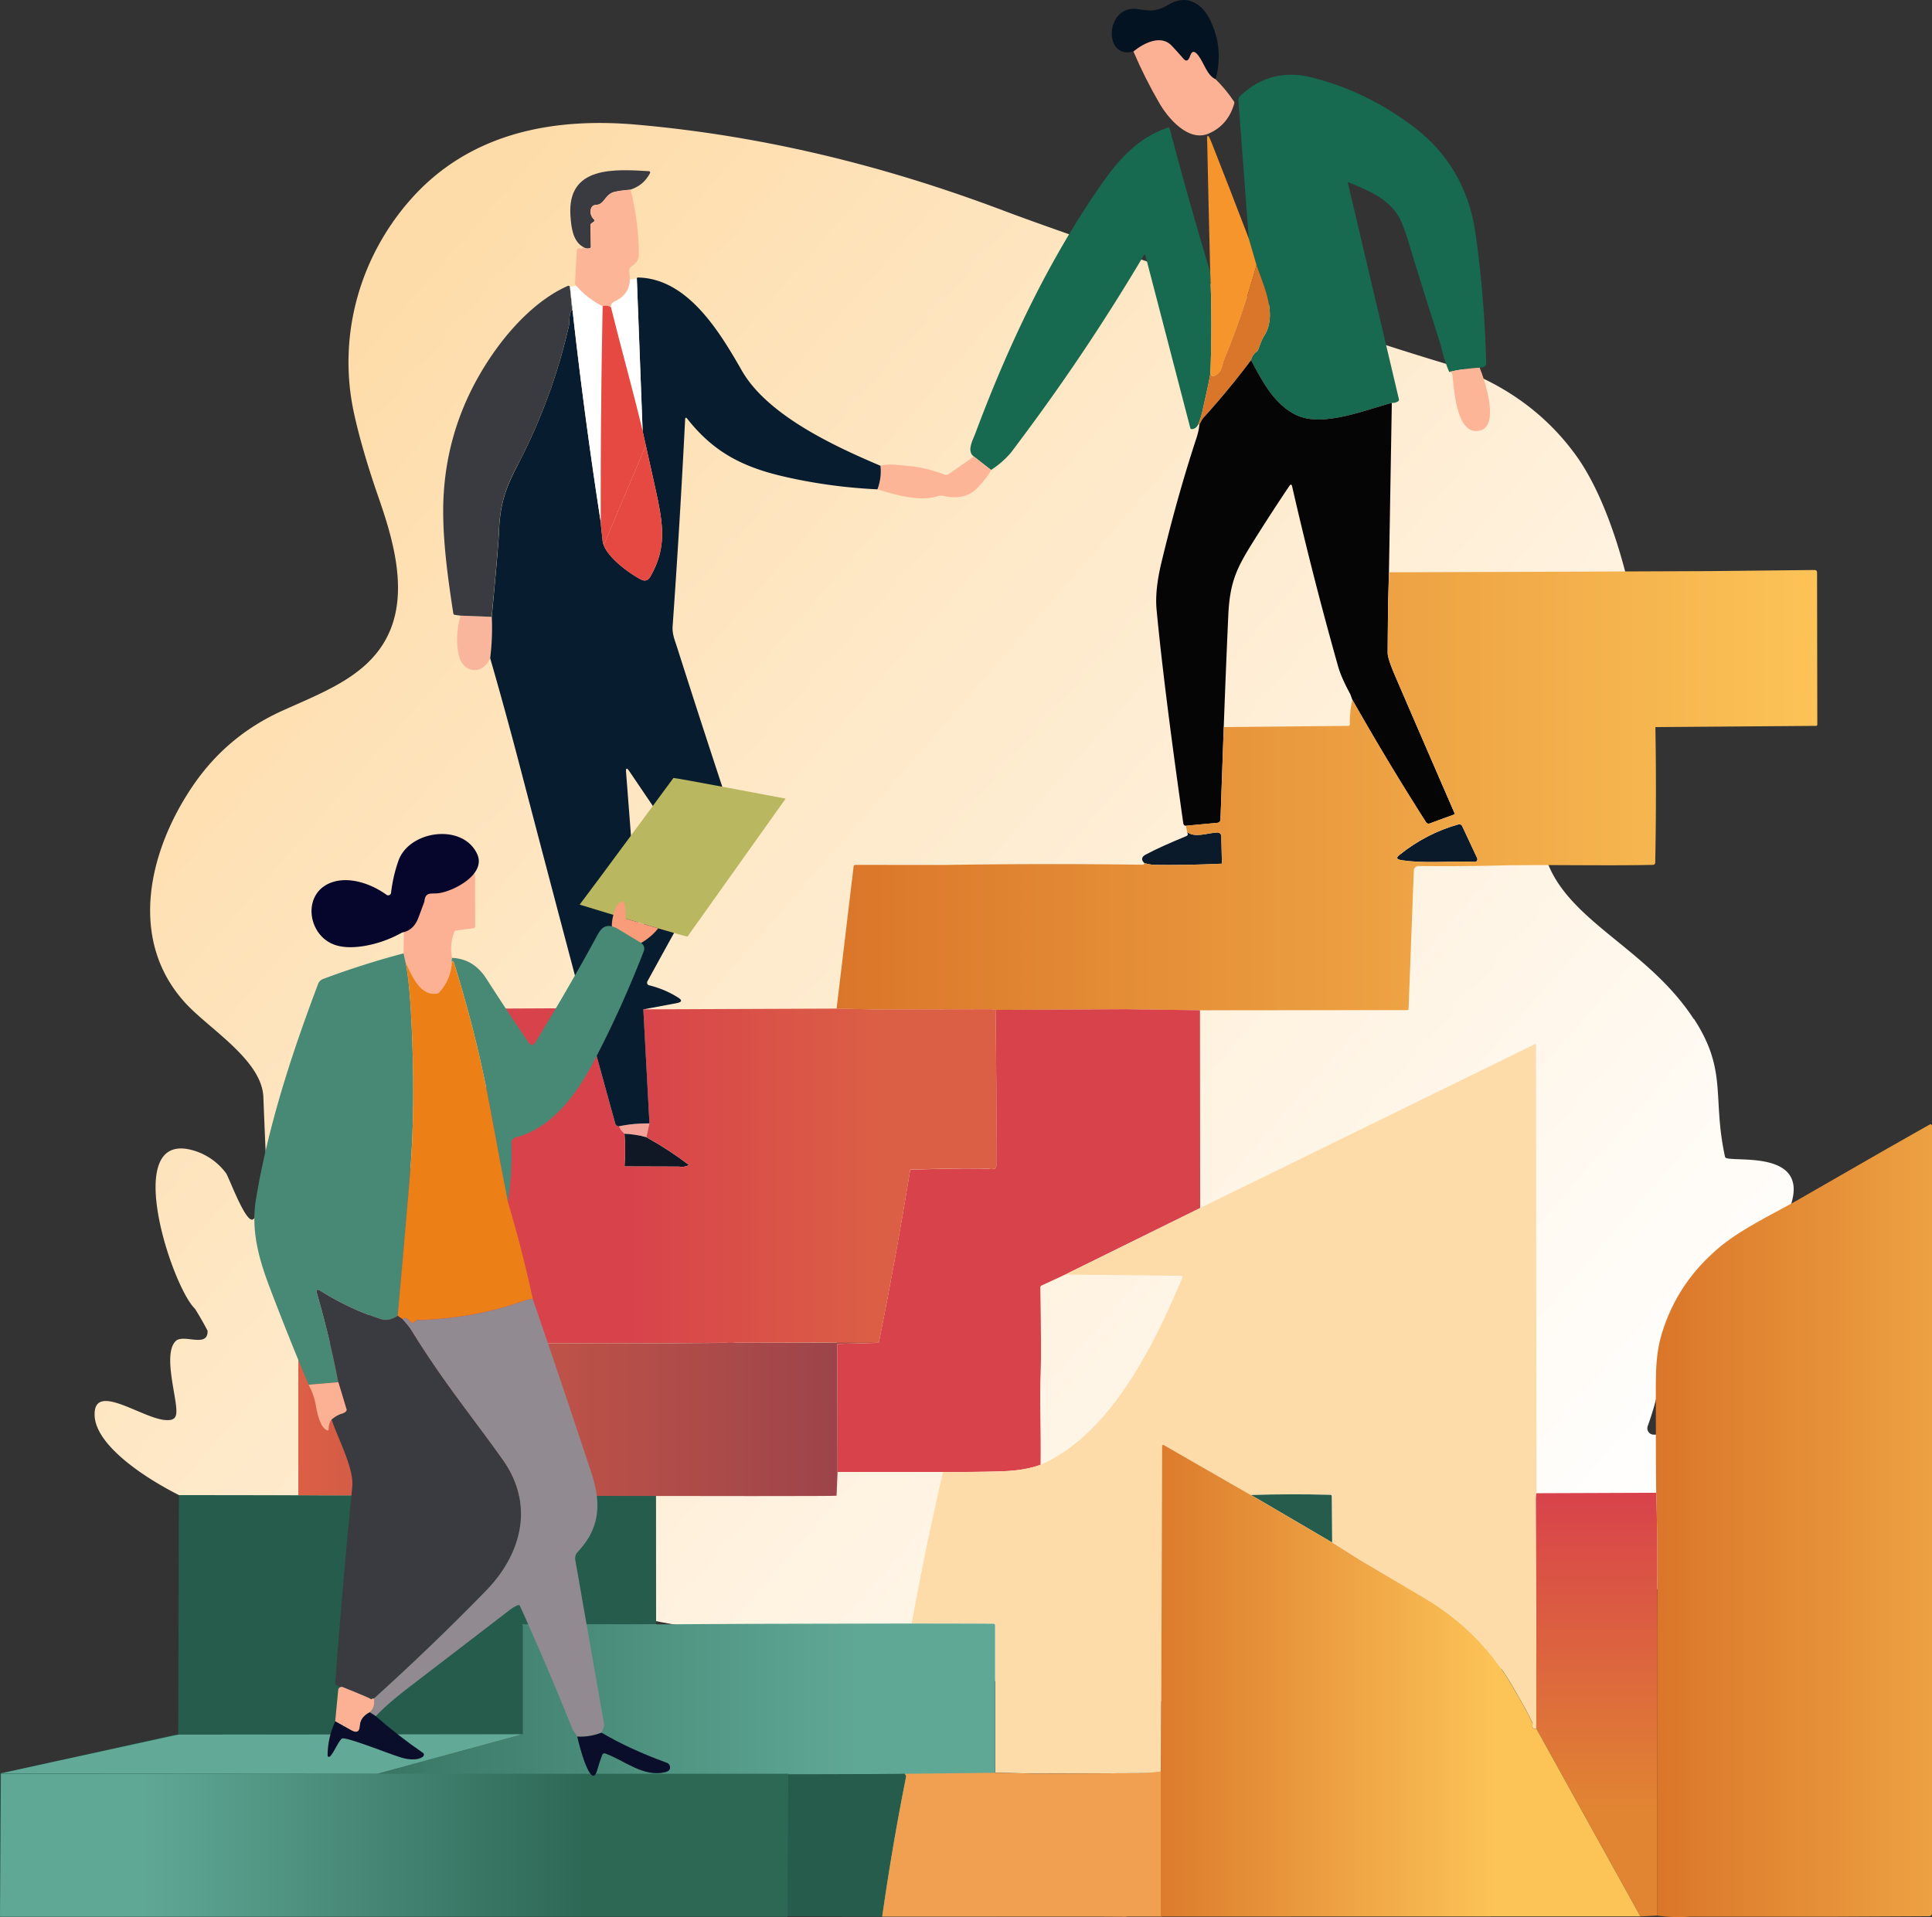 <svg xmlns="http://www.w3.org/2000/svg" xmlns:xlink="http://www.w3.org/1999/xlink" data-name="Layer 1" viewBox="0 0 470.82 467.27">
  <rect x="0" y="0" width="470.82" height="467.27" fill="#333333" stroke="none"/>
  <defs>
    <linearGradient id="c" x1="386.11" x2="62.92" y1="388.19" y2="106.71" gradientUnits="userSpaceOnUse">
      <stop offset="0" stop-color="#fff"/>
      <stop offset="1" stop-color="#fedca9"/>
    </linearGradient>
    <linearGradient id="d" x1="203.87" x2="442.85" y1="192.59" y2="192.59" gradientUnits="userSpaceOnUse">
      <stop offset="0" stop-color="#da7629"/>
      <stop offset="1" stop-color="#fcc357"/>
    </linearGradient>
    <linearGradient id="e" x1="214.34" x2="60.7" y1="286.65" y2="286.65" gradientUnits="userSpaceOnUse">
      <stop offset="0" stop-color="#db5f45"/>
      <stop offset=".41" stop-color="#d8424b"/>
    </linearGradient>
    <linearGradient id="f" x1="403.52" x2="524.23" y1="370.65" y2="370.65" gradientUnits="userSpaceOnUse">
      <stop offset="0" stop-color="#da7629"/>
      <stop offset="1" stop-color="#fcc357"/>
    </linearGradient>
    <linearGradient id="g" x1="72.69" x2="214.13" y1="345.95" y2="345.95" gradientUnits="userSpaceOnUse">
      <stop offset="0" stop-color="#db5f45"/>
      <stop offset="1" stop-color="#98424b"/>
    </linearGradient>
    <linearGradient id="h" x1="389.08" x2="389.08" y1="467.1" y2="363.83" gradientUnits="userSpaceOnUse">
      <stop offset=".25" stop-color="#e18532"/>
      <stop offset="1" stop-color="#d8424b"/>
    </linearGradient>
    <linearGradient id="a" x1="58.41" x2="209.23" y1="431.39" y2="431.39" gradientUnits="userSpaceOnUse">
      <stop offset=".01" stop-color="#2d6855"/>
      <stop offset="1" stop-color="#60a896"/>
    </linearGradient>
    <linearGradient id="i" x1="277" x2="364.4" y1="409.65" y2="409.65" gradientUnits="userSpaceOnUse">
      <stop offset="0" stop-color="#da7629"/>
      <stop offset="1" stop-color="#fcc357"/>
    </linearGradient>
    <linearGradient xlink:href="#a" id="j" x1="143.3" x2="34.7" y1="449.75" y2="449.75"/>
    <linearGradient id="b" x1="140.73" x2="166.8" y1="70.85" y2="86.03" gradientUnits="userSpaceOnUse">
      <stop offset="0" stop-color="#b2ddd0"/>
      <stop offset=".17" stop-color="#acd9cc"/>
      <stop offset=".41" stop-color="#9bd1c1"/>
      <stop offset=".67" stop-color="#7fc3b0"/>
      <stop offset=".73" stop-color="#78bfab"/>
    </linearGradient>
    <linearGradient xlink:href="#b" id="k" x1="139.51" x2="165.58" y1="72.95" y2="88.12"/>
  </defs>
  <path d="M412.81 248.34c8.26 12.7 4.39 19.04 7.58 33.66.38 1.74 22.11-2.75 15.46 13.23-.64 2.26-1.51 4.37-2.62 6.32-1.01 2.1-2.45 4.52-4.33 7.24-3.79 5.52-8.15 11.15-13.07 16.9-3.48 4.08-7.32 7.5-11.51 10.27l-.44.41c.89 1.5-1.11 7.79-2.34 11.23-.33.93.27 1.92 1.24 2.06h.07c.07.02.15.03.22.02 1.96-.03 3.91.16 5.83.57.05 0 .09.02.14.02 3.28.25 6.48.96 9.6 2.14 9.9 4.1 3.27 14.74.22 20.65-2.31 4.46-3.06 9.19-2.26 14.18v.17c-.04.3-.32.5-.62.46-3.6-.58-7.09-.99-10.45-1.23-.33-.02-.65.06-.92.23-18.96 11.76-40.01 22.5-62.12 26.59-30.27 5.61-62.39 1.27-91.73-2.57-15.19-1.99-30.88-4.5-47.06-7.52-19.58-3.66-39.15-7.35-58.72-11.05-13.1-2.48-22.72-4.11-32.99-6.61a674.703 674.703 0 0 1-33.33-9.05c-9.27-2.78-18.43-5.56-27.51-8.92-10.15-3.76-27.59-13.8-28.08-22.57-.49-8.77 11.81.81 17.47.96.68.02 1.44 0 1.93-.47.5-.48.52-1.26.51-1.95-.05-3.69-3.26-13.93-.13-16.87 1.91-1.79 7.91 1.82 7.73-2.49-.92-1.79-1.92-3.53-2.99-5.23-.06-.09-.12-.17-.2-.25-5.64-5.77-17.52-42.28-1.19-38.7 3.53.78 6.76 2.88 8.89 5.8.81 1.11 5.77 15.08 7.11 10.32l2.73-9.26c.05-.17.07-.34.06-.51-.29-6.38-.56-12.76-.81-19.14-.35-8.93-13.11-16.55-18.84-22.73-14.42-15.56-8.99-37.49 1.65-53.11 5.5-8.09 12.71-14.16 21.62-18.22 10.59-4.82 21.9-8.77 26.45-19.65 4.32-10.33.53-22.85-2.95-32.82-2.31-6.64-4.56-14.12-5.9-20.4-3.92-18.39 1.28-37.44 13.64-51.58 14.3-16.36 34.58-20.32 55.36-18.48 30.76 2.73 60.14 9.93 89.09 20.85 14.9 5.62 40.18 14.02 69.78 24.76 12.28 4.45 24.67 8.57 37.19 12.34 13.28 4 24.63 11.36 32.8 22.67 9.31 12.87 15.16 37.28 16.15 53.02 1.63 26.05-25.63 29.99-24.58 40.04 2.01 19.29 24.63 25.11 37.11 44.3Z" style="fill:url(#c)"/>
  <path d="m72.69 364.44 87.18.12.02 31.31-32.51.02c-.27 0 .03.2 0 .48v26.32l-35.43 9.63.19 34.71-91.75.14c-.17 0-.3-.13-.3-.3s-.03-34.63 0-34.62l42.7-9.46c.23.1.5.23.6 0 .03-.06.04.06.04 0l.17-58.38 29.09.04Z" style="fill:#255c4b"/>
  <path d="M296.24 19.32c-2.16-.99-2.78-3.95-4.25-5.84-.89-1.14-1.53-1.12-1.93.07-.44 1.32-1.01 1.56-1.71.7-.86-1.03-1.82-2.02-2.72-3.02-2.58-2.9-6.76-.83-9.42 1.3-7.45 2.17-7-11.71 1.27-10.29 3.09.52 4.55.55 7.38-1.16 4.14-2.5 7.97-.39 9.95 3.6 2.33 4.68 2.8 9.56 1.43 14.64Z" style="fill:#041322"/>
  <path d="M296.24 19.32c1.62 1.58 3.11 3.38 4.46 5.39.11.16.14.36.08.54-1.02 3.53-3.11 5.97-6.27 7.32-4.81 2.05-9.71-3.54-11.91-7.31-2.4-4.12-4.53-8.36-6.39-12.72 2.66-2.13 6.83-4.2 9.42-1.3.9 1 1.86 1.99 2.72 3.02.7.86 1.27.62 1.71-.7.4-1.19 1.04-1.21 1.93-.07 1.47 1.88 2.09 4.85 4.25 5.84Z" style="fill:#fcb195"/>
  <path d="M359.62 57.16c-1.63-11.77-7.3-20.97-17.01-27.61a67.748 67.748 0 0 0-22.6-10.59c-6.9-1.8-12.85-.31-17.84 4.49-.27.26-.41.63-.38 1l2.53 33.72 1.88 6.44c1.82 5.35 5.15 12.03 1.88 17.23-.74 1.17-1 2.23-1.5 3.43-.07.16-.19.32-.36.44-.71.51-1.16 1.21-1.35 2.07 2.76 5.22 5.63 10.72 10.89 13.33 6.37 3.16 16.63-1.08 23.41-2.91.61.04 1.13-.1 1.57-.4.14-.1.21-.29.17-.48L328.5 44.71c-.06-.26.03-.34.27-.23 4.45 1.91 8.95 3.6 11.78 7.8.79 1.18 1.67 3.36 2.64 6.52 2.57 8.45 5.21 16.88 7.91 25.29a36.72 36.72 0 0 0 2.06 6.56c2.44-.57 4.92-.91 7.43-1.04.57 0 1.03-.14 1.39-.45.13-.11.21-.3.2-.51a279.02 279.02 0 0 0-2.56-31.5ZM294.92 66.25c.36 8.28.38 16.55.04 24.81-.52 3.04-1.27 6.04-1.91 9.05-.25 1.16-.61 2.3-1.08 3.4-.35.67-.86 1.04-1.53 1.09-.17.01-.32-.1-.37-.28l-10.93-42.01c-.09-.35-.23-.37-.41-.06a497.882 497.882 0 0 1-28.58 43c-2.4 3.24-3.67 4.93-3.8 5.09-1.4 1.63-3.01 3.03-4.83 4.2l-4.21-3.28c-1.79-1.31-.23-4.02.37-5.61 7.97-21.36 18.14-42.94 31.34-61.59 4.08-5.76 8.88-10.75 15.65-12.97.15-.05.31.03.36.18v.02c3.11 11.8 6.41 23.45 9.88 34.95Z" style="fill:#176950"/>
  <path d="m304.33 58.15 1.88 6.44c-2.16 7.87-4.8 15.57-7.9 23.09-.52 1.25-.43 2.87-2.07 3.8-.61.35-1.04.21-1.28-.42.34-8.27.33-16.54-.04-24.81-.26-10.38-.5-20.77-.72-31.15-.02-.81-.3-3.77 1-.49 3.08 7.82 6.13 15.67 9.13 23.54Z" style="fill:#f5952b"/>
  <path d="M153.66 46.23c-1.81.15-3.14.34-4.01.57-2.26.61-2.35 3.05-4.34 3.13-.74.03-1.19.41-1.34 1.13-.19.92.09 1.76.86 2.52.1.09.1.25 0 .34 0 0-.02.02-.03.02l-.71.53c-.13.1-.2.28-.2.49l.1 5.16c0 .19-.12.35-.3.39-.56.14-1.1.03-1.62-.33-2.56-1.48-2.88-4.99-3.06-7.7-.78-12.11 10.83-11.24 19.15-10.76.17.01.3.16.29.33 0 .04-.01.08-.03.12-1.03 2-2.61 3.35-4.76 4.04Z" style="fill:#393b40"/>
  <path d="M306.21 64.59c1.82 5.35 5.15 12.03 1.88 17.23-.74 1.17-1 2.23-1.5 3.43-.07.16-.19.32-.36.44-.71.51-1.16 1.21-1.35 2.07-3.61 4.82-7.44 9.46-11.48 13.92-.52.58-.79 1.18-1.12 1.85-.07-.13-.17-.14-.32-.02.47-1.11.83-2.24 1.08-3.4.65-3.01 1.4-6.01 1.91-9.05.24.63.67.77 1.28.42 1.65-.93 1.55-2.55 2.07-3.8 3.1-7.52 5.73-15.22 7.9-23.09Z" style="fill:#da7629"/>
  <path d="M360.59 89.61c1.12 2.73 5.68 15.84-1.16 15.44-4.51-.27-5.16-10.39-5.46-13.55-.05-.58-.28-.72-.81-.85 2.44-.57 4.92-.91 7.43-1.04ZM237.32 111.27l4.21 3.28c-.62 1.22-1.72 2.66-3.3 4.33-2.04 2.14-4.82 2.81-8.34 1.99-.46-.11-.94-.09-1.38.07-4.3 1.45-10.48-.37-14.67-1.67.7-1.86.95-3.77.74-5.75 2.35-.63 4.68-.1 6.6.04 2.85.22 5.86.92 9.01 2.11.35.13.75.07 1.07-.15l6.07-4.25Z" style="fill:#fdb597"/>
  <path d="M354.45 198.17a9715.77 9715.77 0 0 1-14.55-33.62c-1.16-2.71-1.75-4.52-1.74-5.45.02-4.21.07-8.42.12-12.63l.2-6.98.7-41.3c-6.77 1.82-17.04 6.06-23.41 2.91-5.26-2.61-8.13-8.11-10.89-13.33-3.61 4.82-7.44 9.46-11.48 13.92-.52.58-.79 1.18-1.12 1.85-.08.95-.33 2.09-.77 3.42-3.07 9.33-5.91 19.44-8.52 30.33-1.05 4.41-1.43 8.17-1.14 11.27 1.2 12.71 3.37 30.06 6.5 52.03.06.44.27.66.63.68l7.64-.71c.44-.04.78-.37.8-.78l.8-22.55a3104 3104 0 0 1 1.11-27.26c.38-8.42 2.22-11.8 6.33-18.36 2.74-4.37 5.58-8.75 8.53-13.14.34-.51.58-.46.71.14 3.33 14.58 7.07 29.22 11.22 43.92.5 1.75 1.48 3.98 2.95 6.68l.49 1.35c5.78 10.2 11.76 20.15 17.95 29.84.19.3.56.43.9.31l5.89-2.16h.02c.14-.06.2-.22.14-.36Z" style="fill:#060505"/>
  <path d="m112.21 150.07 7.62.3c.15 3.38.03 6.72-.39 10.05-1.9 4.39-6.77 3.59-7.68-.86-.61-3-.46-6.16.45-9.48Z" style="fill:#fab59d"/>
  <path d="M341.54 209.65c-1.17-.17-1.36-.58-.56-1.22 4.39-3.53 9.2-6.03 14.45-7.5.36-.1.73.07.89.4l3.67 7.85c.14.31 0 .68-.3.82-.09.04-.19.06-.29.06-5.79-.26-12.04.47-17.84-.4ZM289.31 202.78c1.85 1.59 5.3.12 7.45.14.47 0 .85.4.86.89l.16 6.7c-6.12.28-11.58.37-16.36.29-.69-.01-1.53-.15-2.53-.42-.85-.82-.74-1.52.32-2.09 2.39-1.28 5.69-2.78 9.89-4.5.39-.16.46-.49.21-1Z" style="fill:#0a1a2b"/>
  <path d="M442.8 139.48c0-.31-.25-.55-.54-.55l-25.66.27-43.07.17-35.03.12-.2 6.98c-.06 4.21-.1 8.42-.12 12.63 0 .93.58 2.74 1.74 5.45 4.76 11.06 9.61 22.26 14.55 33.62v.02c.05.15-.02.3-.16.35l-5.89 2.16c-.33.12-.71 0-.9-.31a661.86 661.86 0 0 1-17.95-29.84c-.45 1.96-.65 3.99-.62 6.08 0 .16-.13.29-.29.29l-30.43.3-.8 22.55c-.02.41-.36.74-.8.78l-7.64.71.32 1.51c1.85 1.59 5.3.12 7.45.14.47 0 .85.4.86.89l.16 6.7c-6.12.28-11.58.37-16.36.29-.69-.01-1.53-.15-2.53-.42-.1.11-.15.25-.15.4-16.19-.23-32.39-.21-48.58.05l-21.71-.02c-.22 0-.41.16-.43.39l-4.15 34.65 9.21.2 28.52-.05 1.02.17 31.67-.17 18.15.25 50.51-.04c.17 0 .3-.13.31-.3l1.28-33.74c.02-.6.52-1.08 1.12-1.08 6.37.07 12.59.04 18.65-.11 12.84-.3 25.71.1 38.51-.17.3 0 .55-.25.55-.55.22-11.22.23-22.23.04-33.03l39.15-.3c.17 0 .31-.14.31-.31l-.06-37.14Zm-155.56 74.53s-.05.06-.06.09c0-.04.04-.06.06-.09Zm-.04.3s0-.07-.01-.1c0 .04 0 .08.02.12 0 0 0-.01-.01-.02Zm1.52 20.78s.04-.04.06-.07c-.02.03-.03.05-.06.07Zm.09-.15s.01-.1-.01-.15c.02.03.03.07.03.11 0 .02-.01.02-.02.04Zm82.77-95.07s-.06.04-.08.06c.03-.03.05-.04.08-.06Zm.18-.07s-.06 0-.09.02c.03-.01.06-.01.09-.02Zm-.47.54.03-.1c-.02.05-.04.09-.04.15v-.05Zm.14-.32s-.05.06-.06.1c.02-.04.04-.07.06-.1Zm-10.17 66.37v-.06c.01.03.02.07.04.1-.01-.01-.02-.03-.03-.04Zm0-.2s-.02.05-.03.07c0-.03.01-.05.03-.07Zm-1.89 3.86c-5.79-.26-12.04.47-17.84-.4-1.17-.17-1.36-.58-.56-1.22 4.39-3.53 9.2-6.03 14.45-7.5.36-.1.73.07.89.4l3.67 7.85c.04.09.06.19.06.29-.02.34-.31.61-.65.59Zm59.73-41.81s-.05-.02-.08-.02c.03 0 .05 0 .08.02Zm-2.68 2.75s-.06.02-.08.03c.03-.01.05-.03.08-.03Zm-.14.06s-.04.03-.05.05c.02-.02.03-.04.05-.05Zm-.1.1s-.02.04-.02.05c0-.02.01-.04.02-.05Zm-.06.14c0 .05-.01.09 0 .14v-.14Zm2.77-3.01s.04-.01.06-.02c-.03.02-.07.03-.09.06 0-.01.02-.03.03-.04Z" style="fill:url(#d)"/>
  <path d="m274.28 245.98 18.15.25.05 48.2-32.92 16.23-5.78 2.69c-.16.08-.27.24-.26.43.18 10.78.22 17.35.11 19.72-.34 7.07.07 14.84-.05 23.52-2.6.95-5.8 1.48-9.6 1.59-4.67.14-9.4.19-14.18.15h-25.69l-.07-31.2 9.82-.26c.17 0 .32-.13.36-.29 2.78-13.9 5.31-27.88 7.6-41.93 10.77-.32 17.21-.37 19.34-.15 1.98.2 1.63-.62 1.63-2 .07-12.26 0-24.52-.17-36.78l31.67-.17Z" style="fill:#d8424b"/>
  <path d="M374.43 363.94c-.1.41-.15.86-.15 1.35.1 18.67.13 37.33.11 56-.73.18-1.04-.11-.93-.89.03-.21.01-.41-.06-.56-1.24-2.77-3.24-6.07-4.34-8.02-5.27-9.35-12.57-16.78-21.88-22.3-5.28-3.12-10.56-6.24-15.84-9.35l-6.68-4.21-.1-11.31a.3.3 0 0 0-.3-.3c-6.42-.19-12.89-.18-19.42.04l-21.21-12.19a.265.265 0 0 0-.37.1c-.02.04-.04.09-.04.14l-.26 79.3c0 .18-.13.32-.3.33l-2.56.1-26.76.12-10.82-.21v-35.94c0-.22-.18-.39-.4-.39l-19.95-.04c2.24-12.37 4.79-24.69 7.65-36.95 4.78.04 9.51 0 14.18-.15 3.8-.11 7-.64 9.6-1.59 17.24-7.56 27.82-29.63 34.56-45.69a.26.26 0 0 0-.14-.35.36.36 0 0 0-.11-.02l-28.33-.3 32.92-16.23 81.52-39.92c.1-.05.22 0 .27.09.01.03.02.06.02.09l.13 109.25Z" style="fill:#fedca9"/>
  <path d="m158.26 273.82-.74 3.36c-1.75-.5-3.53-.78-5.35-.84a5.4 5.4 0 0 1-1.36-1.81c2.21-.49 4.69-.73 7.45-.71Z" style="fill:#f4a398"/>
  <path d="M152.17 276.34c1.81.07 3.6.35 5.35.84 3.63 2.01 7.1 4.27 10.42 6.79-.92.42-1.72.54-2.39.37l-13.36-.04c.19-2.77.19-5.43-.01-7.97Z" style="fill:#111825"/>
  <path d="M242.79 282.93c.07-12.26 0-24.52-.17-36.78l-1.02-.17-28.52.05-9.21-.2-47.1.19 1.49 27.8-.74 3.36c3.63 2.01 7.1 4.27 10.42 6.79-.92.42-1.72.54-2.39.37l-13.36-.04c.19-2.77.19-5.43-.01-7.97a5.4 5.4 0 0 1-1.36-1.81c-.47-.03-.77-.28-.9-.74-2.6-9.37-5.17-18.72-7.69-28.05l-21.08.1c-.42 0-.77.31-.81.71l-3.89 37.47c-.03.34-.31.59-.64.59l-21.46.15c-.3 0-.54.23-.58.52l-4.58 42.1h75.17l12.8-.09c.19.14.82.14 1.91-.01l24.81-.05c.13.05.18.15.17.32l9.82-.26c.17 0 .32-.13.36-.29 2.78-13.9 5.31-27.88 7.6-41.93 10.77-.32 17.21-.37 19.34-.15 1.98.2 1.63-.62 1.63-2Zm-114.68 2.49v-.08c0 .04 0 .08.03.11 0-.01-.02-.02-.02-.04Zm.88 4s-.07-.06-.11-.1c.06.05.11.1.19.13a.161.161 0 0 1-.07-.04Zm3.94 36.83s.02-.07 0-.11c0 .02.01.05.01.07 0 .01-.01.02-.02.04Zm20.02-30.82h-.03c.04 0 .07 0 .1-.03-.02.02-.05.03-.08.04Z" style="fill:url(#e)"/>
  <path d="M470.77 274.2a.36.36 0 0 0-.49-.13L459.82 280l-22.01 12.65c-6.57 3.68-14.85 7.62-20.03 12.45-6.35 5.67-10.68 12.53-12.98 20.58-1.27 4.43-1.28 8.97-1.28 13.76 0 11.03.02 19.16.09 24.38.44 13.14.21 23.07.21 34.38v68.7c2.61.36 5.23.45 7.87.27h34.17l24.26-.12a.7.7 0 0 0 .7-.69V274.38c0-.06-.02-.12-.05-.18Zm-33.9 190.22s.01-.05.01-.07c0 .03 0 .05-.01.07Zm-.06.14s.03-.04.04-.07c0 .02-.03.05-.04.07Zm-.04-.49.03.06c-.02-.03-.03-.05-.05-.07l.02.02Zm.09.2s0-.05-.02-.07c.01.02.01.05.02.07Z" style="fill:url(#f)"/>
  <path d="m179.06 327.29 35.07-.05c.13.05-10.07.15-10.09.32l.07 31.2-.24 5.8c0 .26-131.17-.12-131.17-.12v-36.73c0-.16.13-.3.3-.3l8.44-.02h82.92l14.71-.1Z" style="fill:url(#g)"/>
  <path d="M403.61 363.83c.44 13.14.21 23.07.21 34.38v68.7l-4.06.19-25.37-45.8c.03-18.67 0-37.34-.11-56 0-.49.05-.94.15-1.35l29.19-.11Z" style="fill:url(#h)"/>
  <path d="M304.82 364.39c6.52-.21 13-.23 19.42-.04.17 0 .3.14.3.3l.1 11.31-17.23-10.1-2.59-1.47Z" style="fill:#255c4b"/>
  <path d="m242.09 395.75-19.95-.04-39.4.08-22.7.13-.15-.05-32.51.02c-.27 0 .03.2 0 .48v26.32l-35.43 9.63.19 34.71 150.64.04-.28-34.99v-35.94c0-.22-.18-.39-.4-.39Zm-83.69 37.18s-.04.03-.05.05a.12.12 0 0 1 .05-.05Zm24.92-30.97c0 .06-.01.12-.02.17 0-.07.03-.13.02-.2v.03Zm-.04.36c-.02.06-.06.11-.08.16.03-.05.07-.1.08-.16Zm-.31.44s.1-.07.14-.12c-.04.05-.09.08-.14.12Zm-.14.11c-.06.03-.12.04-.18.06.06-.02.13-.03.18-.06Zm-24.51 30.21s.01-.02.01-.04c0 .04-.01.08 0 .12-.01-.03-.02-.05-.02-.08Z" style="fill:url(#a)"/>
  <path d="M220.51 432.32c.23.32.33.56.3.72-2.26 11.33-4.2 22.69-5.82 34.1l-23.1-.07-9.5-34.62s32.98 0 38.12-.13Z" style="fill:#255c4b"/>
  <path d="m283.13 431.75-4.12.43-25.69.12-10.82-.21-21.99.24c.23.32.33.56.3.72-2.26 11.33-4.2 22.69-5.82 34.1h52.4l6.9.04.48-.05h8.36v-35.38Z" style="fill:#f19f50"/>
  <path d="M374.38 421.3c-.73.18-1.04-.11-.93-.89.03-.21.01-.41-.06-.56-1.24-2.77-3.24-6.07-4.34-8.02-5.27-9.35-12.57-16.78-21.89-22.3-5.28-3.12-10.56-6.24-15.84-9.35l-6.68-4.21-17.23-10.1-2.59-1.47-21.21-12.19s-.09-.04-.14-.04c-.15 0-.27.12-.27.27l-.26 79.3c0 .06-.03.1-.06.15v35.24l116.88-.03-25.37-45.8Z" style="fill:url(#i)"/>
  <path d="M191.88 467.18H0l.22-34.86H192.1l-.22 34.86z" style="fill:url(#j)"/>
  <path d="m.09 432.25 91.86.07 35.43-9.63-83.99.1-43.3 9.46z" style="fill:#63a998"/>
  <path d="M214.56 113.52c-11.5-4.87-27.57-12.38-33.76-23.16-5.26-9.16-13.08-22.5-25.33-22.72h-.02c-.15 0-.27.13-.26.29l1.41 37.14c.26 1.16.52 2.34.78 3.5.58 2.59 1.16 5.17 1.73 7.76 2.2 10.07 3.95 16.3-.65 24.24-.55.95-1.31 1.17-2.28.66-2.81-1.48-7.84-5.12-9.06-8.37-.14-.36-.24-.73-.27-1.08-.14-1.5-.35-2.98-.45-4.47-2.67-17.19-4.96-34.42-6.88-51.7h-.07c-.74.06-.75 3.53-.76 3.6-2.7 11.89-6.85 23.21-12.45 33.97-3.31 6.35-4.4 10.04-4.66 16.8-.09 2.26-.67 9.05-1.74 20.38.15 3.38.03 6.72-.39 10.05 2.52 8.75 4.92 17.5 7.21 26.25 5.14 19.67 10.33 39.36 15.57 59.08 2.52 9.33 5.09 18.68 7.69 28.05.13.46.43.71.9.74 2.21-.49 4.69-.73 7.45-.71l-1.49-27.8 8.03-1.5c1.33-.25 1.51-.68.56-1.3-2.14-1.39-4.54-2.41-7.18-3.07-.06-.01-.11-.04-.16-.06a.66.66 0 0 1-.26-.9c6.27-11.44 12.68-22.99 19.22-34.65 1.97-3.51.84-7.26-.49-11.31a3649.81 3649.81 0 0 1-11.48-35.4c-.59-1.85-1.24-3.29-1.1-5.26 1.16-16.33 2.17-33.09 3.04-50.28.03-.56.22-.62.56-.18 6.35 8.04 13.37 11.71 23.55 14.05 7.48 1.72 15.06 2.75 22.76 3.11.7-1.86.95-3.77.74-5.75Zm-50.61 91.34-8 22.85c-.18.51-.29.5-.33-.05l-3.05-39.45c-.08-1.05.18-1.14.77-.27l10.39 15.34c.33.47.41 1.06.23 1.58Z" style="fill:#071c2f"/>
  <path d="M164.12 189.61s-18.91 25.7-22.86 30.88c0 0 5.22 1.6 11.01 3.35 2.75.83 5.63 1.69 8.14 2.44 4.01 1.19 7.08 2.06 7.14 1.98l23.91-33.61s-27.27-5.17-27.34-5.03Z" style="fill:#bab761"/>
  <path d="M154.56 230.64c1.05-.41 2.15-1.03 3.22-1.83 1.05-.79 1.94-1.66 2.63-2.54-2.45-.72-5.25-1.57-7.95-2.38a12.9 12.9 0 0 0-.41-4.05c-1.26-.39-2.01 1.24-2.46 2.76-.44 1.51-.77 3.42-.12 5.12l5.1 2.91Z" style="fill:#f89c79"/>
  <path d="M110.18 233.48c-.12.41-.14.76-.06 1.06-.19 2.82-1.21 5.25-3.07 7.32-.15.16-.34.27-.55.3-4.08.64-5.99-4.12-7.67-7.63l-.48-2.15.09-5.98c1.84-.42 3.1-1.68 3.78-3.77.44-1.33.87-2.66 1.3-4 .38-.67.9-1.03 1.56-1.08 3.95-.33 7.14-1.73 9.57-4.18.75-.76 1.13-.62 1.13.43l.02 11.96c0 .26-.22.48-.5.51l-4.16.52c-.2.03-.37.17-.45.37-.78 2.12-.95 4.23-.52 6.33Z" style="fill:#fcb195"/>
  <path d="m150.32 226.25 3 1.82 2.62 1.56c.97.58 1.28 1.35.91 2.3-3.72 9.56-7.87 18.69-12.47 27.4-3.95 7.51-10.04 15.7-18.67 17.89-.65.17-1.1.76-1.08 1.44.16 4.76-.13 9.51-.87 14.27-.86-4.34-2.37-12.29-4.51-23.85-2.05-11.05-4.92-22.53-8.62-34.44-.14-.46-.31-.49-.51-.11-.07-.3-.05-.65.06-1.06 3.51.15 6.29 1.85 8.36 5.09 3.34 5.21 6.75 10.37 10.23 15.47.6.88 1.18.87 1.74-.04 4.94-8.05 9.68-16.22 14.22-24.5 1.5-2.75 2.23-4.83 5.59-3.25ZM98.35 232.37l.48 2.15c.59 2.83 1.03 6.91 1.32 12.24.82 14.85.72 28.33-.3 40.45-.94 11.17-1.92 22.33-2.92 33.5-1.47.98-2.89 1.24-4.27.79-5.11-1.7-9.95-3.99-14.52-6.85-.87-.55-1.16-.33-.88.66a246.06 246.06 0 0 1 5.19 21.59l-7.24.61c-3.28-7.8-6.43-15.66-9.44-23.58-2.66-7.01-4.66-13.99-3.4-21.58 3.03-18.16 8.69-35.38 15.15-52.54.2-.54.63-.97 1.17-1.18 6.49-2.43 13.04-4.52 19.66-6.26Z" style="fill:#488975"/>
  <path d="M98.83 234.53c1.67 3.51 3.59 8.27 7.67 7.63.21-.03.4-.14.55-.3 1.86-2.06 2.89-4.5 3.07-7.32.2-.38.37-.34.51.11 3.7 11.91 6.57 23.39 8.62 34.44 2.14 11.56 3.65 19.51 4.51 23.85 2.34 7.81 4.37 15.69 6.07 23.65-.62 0-1.49.21-2.61.61-7.85 2.78-16.39 4.3-25.6 4.55-.19 0-.37.11-.5.29-1.07 1.44-1.48-1.69-2.98-.49l-1.21-.82c1-11.16 1.98-22.33 2.92-33.5 1.03-12.12 1.13-25.6.3-40.45-.29-5.33-.73-9.41-1.32-12.24Z" style="fill:#ec8017"/>
  <path d="m96.92 320.72 1.21.82c.95 1.02 1.68 1.94 2.2 2.77 8.05 12.99 14.41 20.47 22.22 31.48 7.77 10.94 4.6 22.99-4.16 31.96a597.206 597.206 0 0 1-27.27 26.23.724.724 0 0 0-.63.21l-8.31-3.31a.746.746 0 0 1-.47-.77c1.19-16.06 2.57-31.98 4.14-47.76.44-4.45-3.54-11.8-5.05-16.39.92-.75 1.75-1.22 2.51-1.42.72-.19 1.23-.64 1.14-1v-.02l-2-6.62c-1.42-7.33-3.15-14.53-5.19-21.59-.28-.99 0-1.21.88-.66 4.57 2.87 9.41 5.15 14.52 6.85 1.37.46 2.79.19 4.27-.79Z" style="fill:#393b40"/>
  <path d="M129.83 316.59c4.84 14.07 9.59 28.18 14.27 42.33 2.44 7.41 2.22 13.45-3.32 19.35-.52.56-.71 1.22-.58 1.98l7.07 40.3-.66 1.78c-2.02.76-4 1.07-5.93.95l-1.13-1.73c-3.99-9.96-8.27-20.01-12.84-30.13a.357.357 0 0 0-.46-.19c-.7.28-1.32.63-1.88 1.06-8.07 6.21-16.15 12.4-24.23 18.6-4 3.06-6.86 5.54-8.57 7.42l-1.47-.95c.95-.83 1.29-1.95 1.01-3.35 9.37-8.46 18.46-17.2 27.27-26.23 8.76-8.97 11.93-21.03 4.16-31.96-7.82-11.01-14.17-18.5-22.22-31.48-.52-.83-1.25-1.75-2.2-2.77 1.51-1.2 1.91 1.94 2.98.49a.66.66 0 0 1 .5-.29c9.22-.25 17.75-1.77 25.6-4.55 1.13-.4 2-.6 2.61-.61Z" style="fill:#918a91"/>
  <path d="m82.45 336.9 2 6.62c.11.36-.37.82-1.09 1.02-.02 0-.03 0-.05.01-.76.2-1.59.67-2.51 1.42-.5.69-.74 1.49-.71 2.41 0 .14-.1.26-.23.26h-.07c-1.67-.49-2.5-4.14-2.76-5.78-.3-1.88-.91-3.66-1.83-5.35l7.24-.61ZM90.49 414.2c.17-.17.38-.24.63-.21.27 1.41-.06 2.53-1.01 3.35-1.52.75-2.32 1.85-2.41 3.32-.09 1.45-.78 1.81-2.08 1.08l-3.93-2.2.74-7.74c.12-.46.57-.74 1.01-.63.05.01.09.03.14.05.38.17 6.72 2.68 6.92 2.97Z" style="fill:#fcb195"/>
  <path d="m90.11 417.35 1.47.95c3.68 3.22 7.54 6.22 11.57 8.99.87.88-1.72 2.44-6.03.87-2.18-.65-12.93-4.95-13.77-4.42-.93.59-2.39 4.44-3.19 4.48-.18 0-.33-.13-.33-.31v-.02c.02-2.92.64-5.69 1.87-8.33l3.93 2.2c1.3.72 1.99.36 2.08-1.08.09-1.47.9-2.57 2.41-3.32Z" style="fill:#0b0e2a"/>
  <path d="M103.43 219.74c-.49 1.32-.98 2.63-1.47 3.94-.77 2.06-2.08 3.26-3.94 3.6-3.01 1.68-6.14 2.78-9.39 3.31-2.9.46-5.31.35-7.2-.35-6.75-2.5-7.9-13.1-.06-15.34 4.22-1.21 9.33.65 12.81 3.19a.706.706 0 0 0 1.12-.5c.31-2.63.9-5.22 1.78-7.75 2.61-7.48 15.7-9.27 19.21-1.67 2.27 4.94-5.83 9.13-9.52 9.55-1.66.19-3.13-.44-3.35 2.02Z" style="fill:#06052b"/>
  <path d="M146.61 422.32c4.56 2.7 9.87 5.14 15.92 7.34.31.11.55.35.66.65.31.86-.08 1.41-1.17 1.66-5.3 1.21-9.72-2.82-14.53-4.59-.3-.11-.62.05-.73.34-.48 1.28-.88 2.51-1.21 3.69-1.5 5.42-4.57-6.51-4.87-8.15 1.93.13 3.9-.19 5.93-.95Z" style="fill:#0b0e2a"/>
  <path d="M153.34 187.94c-.59-.87-.85-.78-.77.27l3.05 39.45c.04.54.15.56.33.05l8-22.85c.18-.52.1-1.11-.23-1.58l-10.39-15.34Z" style="fill:none"/>
  <path d="M126.23 113.19c5.61-10.76 9.76-22.08 12.45-33.97.02-.07.03-3.54.76-3.6l-.57-5.75a.368.368 0 0 0-.48-.19c-7.28 3.2-13.68 9.92-18.21 16.44-7.4 10.64-11.42 22.25-12.08 34.8-.48 9 .93 19.28 2.37 28.61.03.17.17.31.35.33l1.37.19 7.62.3c1.07-11.32 1.65-18.11 1.74-20.38.27-6.76 1.35-10.45 4.66-16.8Z" style="fill:#393b40"/>
  <path d="M156.18 141.23c.97.51 1.73.29 2.28-.66 4.6-7.94 2.86-14.17.65-24.24-.57-2.59-1.15-5.18-1.73-7.76l-10.27 24.3c1.22 3.24 6.25 6.89 9.06 8.37Z" style="fill:#e64842"/>
  <path d="M147.39 74.52Z" style="fill:#fdb597"/>
  <path d="M146.86 74.63c.18-.06.35-.1.52-.11-.17.02-.35.06-.52.11Z" style="fill:url(#b)"/>
  <path d="m140.48 69.68-1.59.19.03.1.61 5.64c1.92 17.28 4.21 34.51 6.88 51.7 0-4.36 0-8.72.01-13.07.04-13.12.19-26.33.46-39.61a20.975 20.975 0 0 1-6.39-4.95ZM155.2 67.92l-1.72.21c-.05 2.41-1.25 4.18-3.65 5.3-.71.33-1.03.82-.95 1.45-.32-.2-.65-.31-.98-.36.34.04.66.16.98.36 2.48 10.09 5.32 20.08 7.73 30.19l-1.41-37.14Z" style="fill:#fff"/>
  <path d="M153.66 46.23c-1.81.15-3.14.34-4.01.57-2.26.61-2.35 3.05-4.34 3.13-.74.03-1.19.41-1.34 1.13-.19.92.09 1.76.86 2.52 0 0 .02.02.02.03.08.11.06.26-.05.34l-.71.53c-.13.1-.2.28-.2.49l.1 5.16c0 .19-.12.35-.3.39-.56.14-1.1.03-1.62-.33.02.45-.25.56-.8.34a.401.401 0 0 0-.15-.03.496.496 0 0 0-.53.47l-.47 8c-.01.19.05.38.17.52.06.07.12.13.18.19 1.81 2.06 3.94 3.72 6.39 4.95.18-.06.35-.1.52-.11.17-.02.34-.02.51 0 .34.04.66.16.98.36-.08-.63.24-1.12.95-1.45 2.4-1.12 3.6-2.89 3.65-5.3.01-.58-.02-1.18-.14-1.83-.11-.58.17-1.17.68-1.47 1.11-.63 1.66-1.63 1.66-2.99-.03-5.29-.71-10.5-2.02-15.61Z" style="fill:#fdb597"/>
  <path d="m139.52 75.62-.61-5.64s-.01-.07-.03-.1l.57 5.75s.04-.01.07 0Z" style="fill:#393b40"/>
  <path d="m139.52 75.62-.61-5.64s-.01-.07-.03-.1l.57 5.75s.04-.01.07 0Z" style="fill:url(#k)"/>
  <path d="M148.88 74.87c-.64-.39-1.31-.47-2.01-.24-.27 13.28-.42 26.49-.46 39.61-.01 4.35-.02 8.71-.01 13.07.1 1.5.31 2.97.45 4.47.03.35.13.71.27 1.08l10.27-24.3c-.26-1.17-.51-2.34-.78-3.5-2.41-10.11-5.25-20.1-7.73-30.19Z" style="fill:#e64842"/>
</svg>